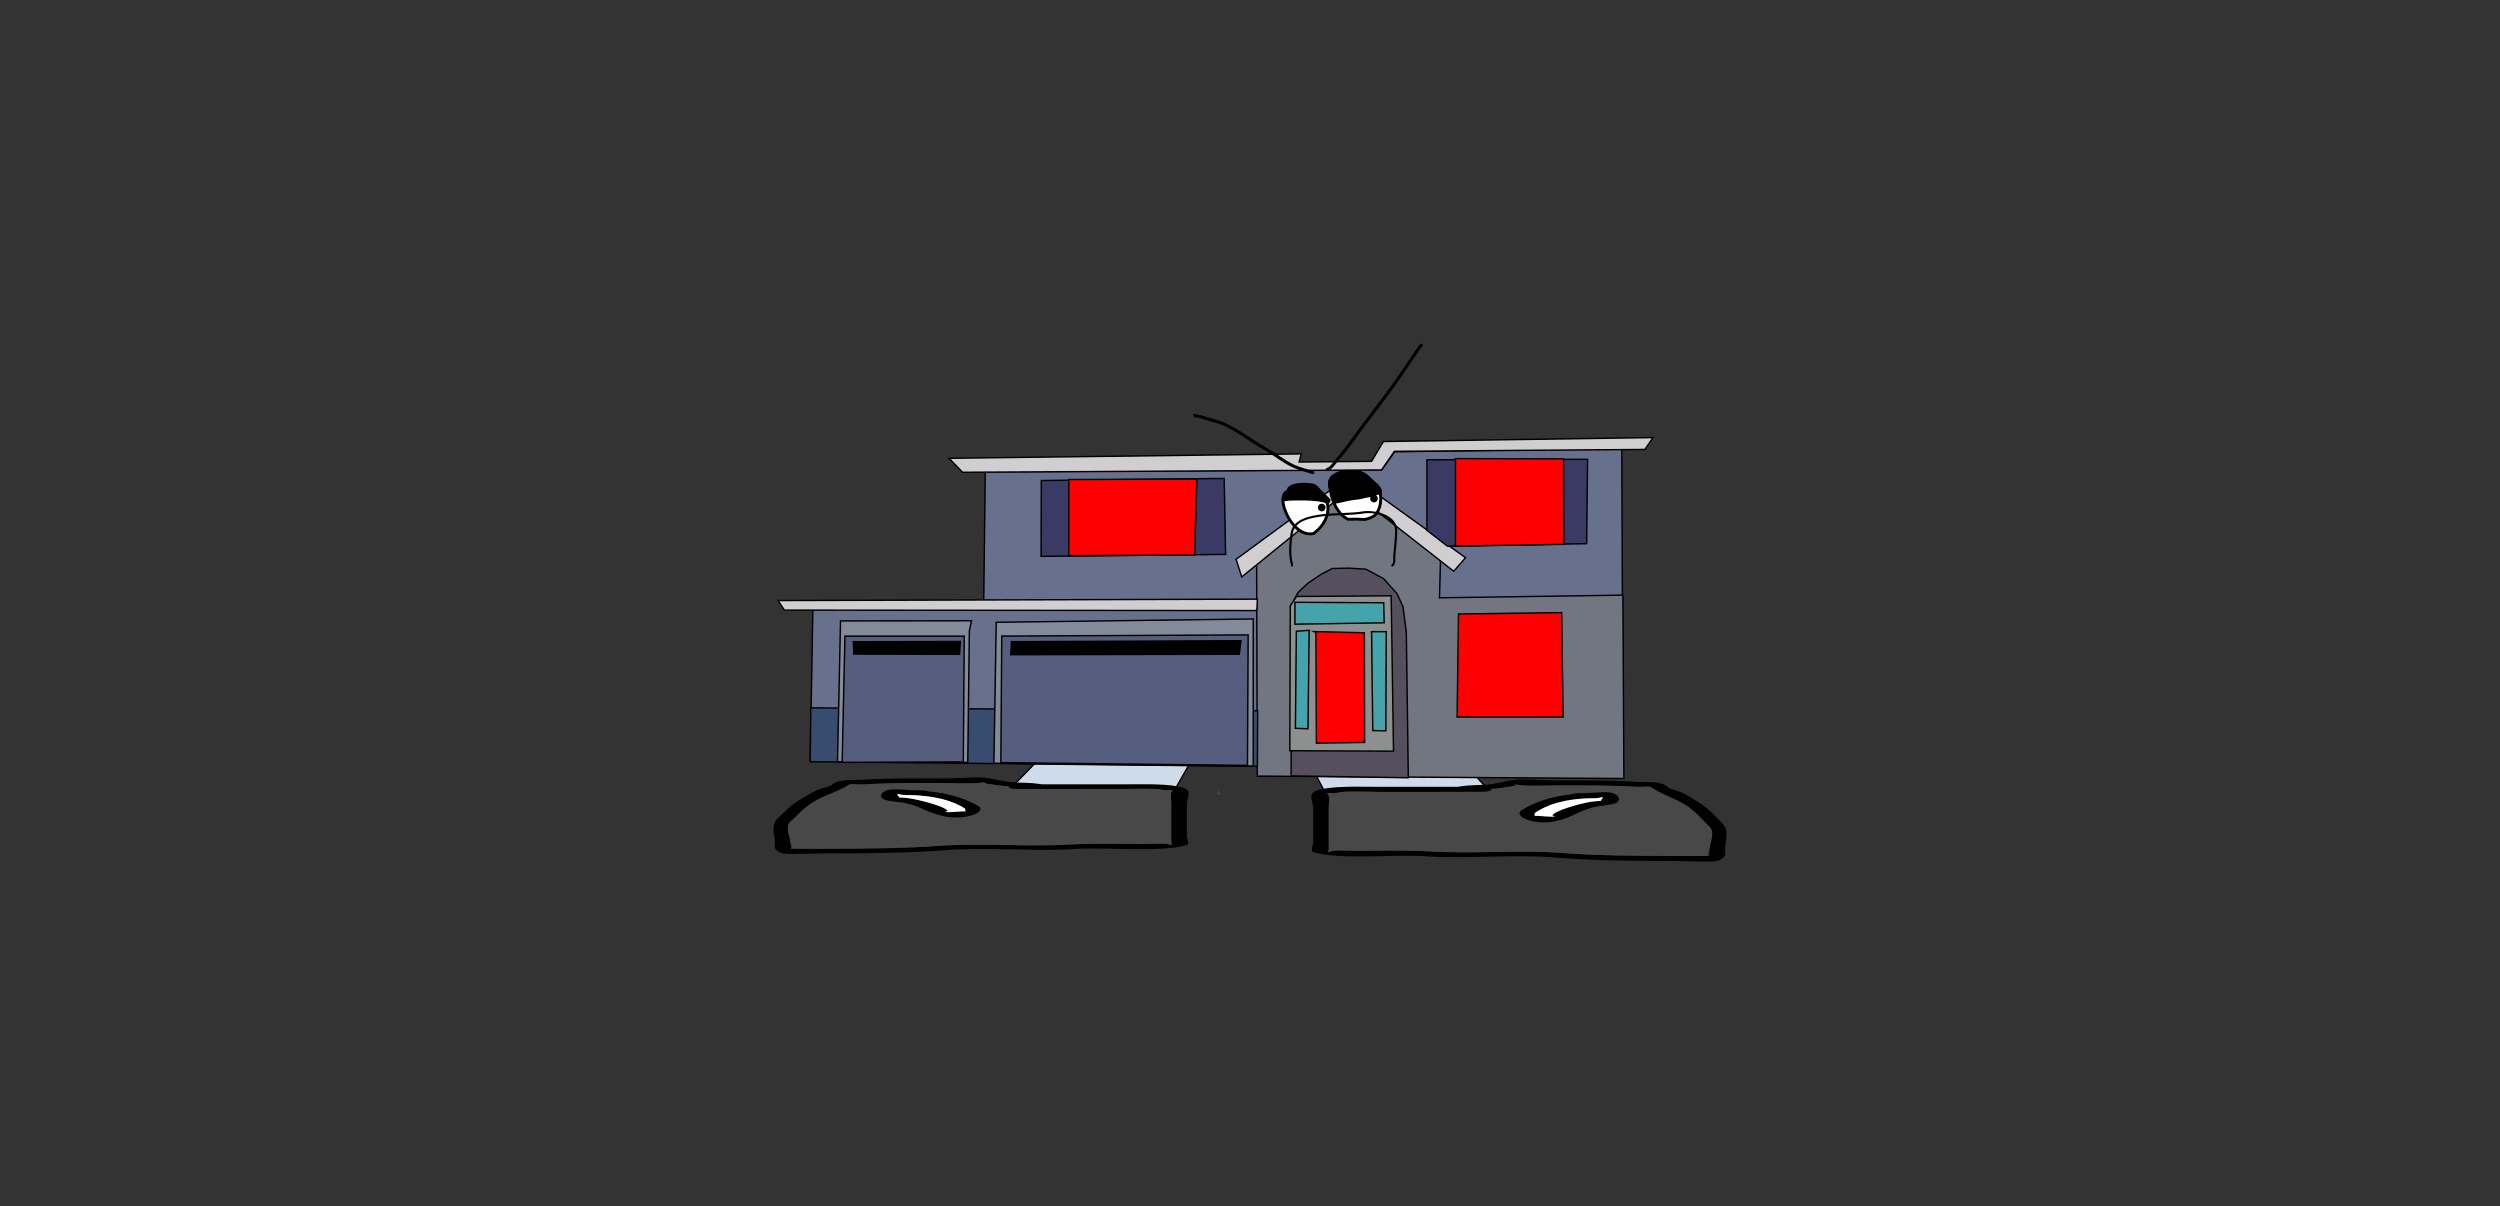 <svg version="1.1" xmlns="http://www.w3.org/2000/svg" xmlns:xlink="http://www.w3.org/1999/xlink" width="1733.093" height="836.336" viewBox="0,0,1733.093,836.336"><rect x="0" y="0" width="1733.093" height="836.336" fill="#333333" stroke="none"/><g transform="translate(546.547,238.168)"><g data-paper-data="{&quot;isPaintingLayer&quot;:true}" stroke-linejoin="miter" stroke-miterlimit="10" stroke-dasharray="" stroke-dashoffset="0" style="mix-blend-mode: normal"><path d="M-546.547,598.168v-836.336h1733.093v836.336z" fill="none" fill-rule="nonzero" stroke="#f00000" stroke-width="0" stroke-linecap="butt"/><path d="M295.792,308.036h2.067l0.258,4.04h-0.258v-3.872z" fill="#eb4a83" fill-rule="evenodd" stroke="none" stroke-width="1" stroke-linecap="butt"/><path d="M296.308,312.076h1.55h0.258l2.067,0.505z" fill="#9e8142" fill-rule="evenodd" stroke="none" stroke-width="1" stroke-linecap="butt"/><path d="M154.204,308.145l35.67,-36.661l99.666,-0.327l-20.982,36.988z" fill="#cedce9" fill-rule="nonzero" stroke="#000000" stroke-width="1" stroke-linecap="round"/><path d="M144.724,306.222c-3.442,-0.517 -11.634,-1.324 -8.044,-2.158c-1.963,0.267 -4.581,0.593 -5.975,0.681c-6.601,0.416 -15.155,0 -21.967,0c-18.686,0 -36.828,-0.221 -54.917,0.825c-8.175,0.473 -10.422,-0.987 -12.932,1.056c-5.178,3.427 -14.92,6.486 -21.177,9.937c-8.482,4.676 -11.771,9.191 -16.97,13.88c-5.884,3.862 -1.091,11.276 -1.091,15.574c0,1.151 1.65,3.199 0.074,4.045c1.567,0.043 3.081,0.082 4.045,0.082c6.407,0 12.814,0 19.221,0c25.486,0 55.097,-0.168 79.834,-2.027c29.371,-1.983 61.203,0.861 90.81,-0.919c16.213,-0.893 33.887,-0.362 50.395,-0.356c8.375,0.003 15.546,-0.953 19.221,0.825c0.966,0.467 0,-1.101 0,-1.651c0,-1.376 0,-2.751 0,-4.127c0,-7.704 0,-15.408 0,-23.112c0,-1.821 -1.588,-8.337 1.697,-9.042c-0.616,-0.011 -1.314,-0.029 -1.697,-0.037c-3.398,-0.075 -5.296,-0.018 -7.948,-0.587c-4.603,-0.987 -20.134,-0.238 -26.375,-0.238c-24.255,0 -48.509,0 -72.764,0c0,0 -5.492,0 -5.492,-1.651c0,-0.068 0.009,-0.133 0.027,-0.195c-2.625,-0.167 -5.277,-0.399 -7.975,-0.805zM230.928,305.571c14.641,0 33.354,-0.784 43.353,2.563c5.73,1.918 1.953,8.068 1.953,10.644c0,7.704 0,15.408 0,23.112c0,0.88 1.892,5.244 0,5.778c-19.105,5.396 -55.116,1.188 -78.445,2.768c-28.951,1.741 -62.291,-1.576 -90.3,0.885c-25.495,1.916 -56.21,2.125 -82.498,2.125c-3.771,0 -26.383,0.858 -28.831,0c-7.019,-2.462 -5.492,-4.515 -5.492,-7.429c0,-5.27 -3.108,-11.552 1.655,-16.618c5.329,-4.806 9.066,-9.626 17.566,-14.313c3.429,-1.89 7.132,-4.419 11.563,-6.127c2.899,-1.117 8.443,-2.025 9.135,-3.477c4.698,-3.823 13.189,-2.571 23.235,-3.213c17.884,-1.144 36.39,-0.825 54.916,-0.825c6.832,0 20.182,-0.945 25.002,-0.651c8.39,0.512 13.255,2.663 21.387,3.302c5.967,0.469 12.256,0.191 19.221,1.238c0.529,0.079 1.057,0.159 1.586,0.238c18.331,0 36.662,0 54.993,0z" data-paper-data="{&quot;index&quot;:null}" fill="#000000" fill-rule="nonzero" stroke="none" stroke-width="1" stroke-linecap="butt"/><path d="M152.775,306.948c-0.018,0.062 -0.026,0.127 -0.026,0.195c0,1.651 5.519,1.654 5.519,1.654c24.255,0 48.639,0.033 72.894,0.033c6.241,0 21.786,-0.741 26.389,0.246c2.652,0.569 4.554,0.515 7.952,0.59c0.384,0.008 1.082,0.027 1.698,0.038c-3.285,0.705 -1.681,7.237 -1.681,9.058c0,7.704 -0.011,15.454 -0.011,23.158c0,1.376 -0.009,2.758 -0.009,4.134c0,0.55 0.962,2.121 -0.004,1.653c-3.675,-1.778 -10.853,-0.819 -19.227,-0.822c-16.508,-0.006 -34.232,-0.518 -50.445,0.375c-29.607,1.78 -61.73,-1.048 -91.101,0.935c-24.737,1.859 -54.468,1.998 -79.954,1.998c-6.407,0 -12.825,-0.005 -19.232,-0.005c-0.964,0 -2.48,-0.04 -4.047,-0.083c1.576,-0.847 -0.084,-2.901 -0.084,-4.051c0,-4.298 -4.819,-11.741 1.065,-15.602c5.199,-4.689 8.5,-9.235 16.981,-13.912c6.258,-3.45 16.041,-6.534 21.219,-9.961c2.51,-2.043 4.774,-0.589 12.949,-1.062c18.088,-1.046 36.348,-0.849 55.034,-0.849c6.811,0 15.442,0.412 22.043,-0.004c1.393,-0.088 4.034,-0.414 5.997,-0.681c-3.59,0.834 4.634,1.641 8.077,2.159c2.698,0.405 5.381,0.64 8.007,0.807z" data-paper-data="{&quot;noHover&quot;:false,&quot;origItem&quot;:[&quot;Path&quot;,{&quot;applyMatrix&quot;:true,&quot;segments&quot;:[[[579.60736,595.76373],[0.95609,-0.20262],[0.00646,0.07548]],[[579.61718,596],[0,-0.08208],[0,2]],[[577.61718,598],[0,0],[-8.83333,0]],[[551.11718,598],[8.83333,0],[-2.27308,0]],[[541.51161,598.28885],[1.67648,-1.19621],[-0.96568,0.68904]],[[538.61718,599],[1.23739,-0.09027],[-0.13966,0.01019]],[[537.99901,599.04541],[0.22447,-0.0134],[1.19653,0.85421]],[[538.61718,610],[0,-2.20646],[0,9.33333]],[[538.61718,638],[0,-9.33333],[0,1.66667]],[[538.61718,643],[0,-1.66667],[0,0.66667]],[[538.61718,645],[-0.35177,0.56631],[1.33831,-2.15456]],[[545.61718,644],[-3.04994,0.00386],[6.01206,-0.00761]],[[563.97058,644.43107],[-5.90478,-1.08158],[10.78253,2.15651]],[[597.04254,645.54479],[-10.6965,-2.40266],[9.00888,2.25222]],[[626.11718,648],[-9.28168,0],[2.33333,0]],[[633.11718,648],[-2.33333,0],[0.35109,0]],[[634.59021,647.90091],[-0.5707,0.05184],[-0.57412,-1.02596]],[[634.61718,643],[0,1.39387],[0,-5.20707]],[[634.21982,624.13246],[2.14282,4.67827],[-1.8936,-5.6808]],[[628.03948,607.31672],[3.08887,5.66543],[-2.2791,-4.1802]],[[620.32688,595.27881],[1.8857,4.15235],[-0.91417,-2.47477]],[[615.61718,594],[2.9771,0.57275],[-6.58756,-1.26734]],[[595.61718,593],[6.8054,0],[-2.48058,0]],[[587.61718,593],[2.40395,0.50364],[-0.50743,-0.10631]],[[585.44122,592.1748],[0.71481,0.32365],[1.30749,1.01011]],[[582.51161,594.78885],[1.25365,-0.62682],[-0.98239,0.4912]]],&quot;closed&quot;:true}],&quot;index&quot;:null}" fill="#484848" fill-rule="nonzero" stroke="none" stroke-width="1" stroke-linecap="butt"/><path d="M75.789,313c0,0.558 1.893,1.234 0.95,1.676c2.414,0.075 4.841,0.238 6.998,0.562c8.315,1.25 25.231,5.804 26.826,8.815c0.13,0.245 -2.222,0.286 -1.823,0.503c1.325,0.723 12.123,-0.533 13.365,-0.328c0.281,0.046 0.419,0.119 0.474,0.207c-0.058,-0.274 -0.111,-0.538 -0.111,-0.704c0,-0.585 0.077,-1.215 -0.793,-1.738c-7.395,-4.61 -19.476,-8.993 -40.394,-8.993c0,0 -2.468,-0 -4.096,-0.497c-0.543,-0.093 -0.965,-0.202 -1.247,-0.329c-0.073,0.315 -0.149,0.636 -0.149,0.827zM122.468,325.382c0.375,0.338 0.264,-0.223 0.14,-0.81c-0.026,0.255 -0.396,0.579 -0.14,0.81zM131.498,320.516c6.829,4.106 -8.676,10.104 -22.76,7.342c-13.288,-2.606 -17.787,-7.844 -29.914,-9.667c-4.097,-0.616 -9.006,-0.952 -12.066,-1.976c-4.85,-1.624 -2.7,-7.168 6.575,-7.168c6.678,0 9.968,0.651 16.185,0.651h2.746c0,0 3.152,0 4.68,0.718c16.267,1.596 26.706,5.652 34.554,10.1z" data-paper-data="{&quot;index&quot;:null}" fill="#000000" fill-rule="nonzero" stroke="none" stroke-width="1" stroke-linecap="butt"/><path d="M75.734,312.118c0.283,0.128 0.705,0.237 1.248,0.329c1.627,0.497 4.107,0.494 4.107,0.494c20.918,0 33.436,4.479 40.83,9.09c0.87,0.523 0.769,1.165 0.769,1.749c0,0.166 0.043,0.435 0.101,0.708c-0.055,-0.088 -0.192,-0.161 -0.473,-0.207c-1.242,-0.205 -12.134,1.072 -13.459,0.35c-0.398,-0.217 1.692,-0.403 1.563,-0.648c-1.595,-3.011 -18.592,-7.542 -26.907,-8.792c-2.157,-0.324 -4.598,-0.481 -7.012,-0.555c0.944,-0.442 -0.927,-1.128 -0.927,-1.686c0,-0.191 0.089,-0.517 0.162,-0.832z" data-paper-data="{&quot;noHover&quot;:false,&quot;origItem&quot;:[&quot;Path&quot;,{&quot;applyMatrix&quot;:true,&quot;segments&quot;:[[[607.563,601.99816],[0.02649,0.38155],[-0.10299,0.15484]],[[607.10872,602.39727],[0.1976,-0.11227],[-0.59254,0.60273]],[[605.61718,603],[0,0],[-7.618,0]],[[590.90604,613.89443],[2.69308,-5.58508],[-0.31682,0.63364]],[[590.61718,616],[0,-0.70843],[0,0.20156]],[[590.57685,616.85325],[0.02106,-0.33136],[0.02013,-0.10671]],[[590.74964,616.60263],[-0.10238,0.05628],[0.45234,-0.24865]],[[595.61718,617],[-0.48256,0.87548],[0.14503,-0.26312]],[[594.95308,616.3906],[-0.04725,0.29671],[0.58086,-3.64773]],[[604.72276,605.71115],[-3.02833,1.51416],[0.78545,-0.39273]],[[607.27135,605.03032],[-0.87898,0.0905],[-0.34365,-0.53523]],[[607.61718,603],[0,0.6759],[0,-0.23192]]],&quot;closed&quot;:true}],&quot;index&quot;:null}" fill="#ffffff" fill-rule="nonzero" stroke="none" stroke-width="1" stroke-linecap="butt"/><path d="M371.442,310.047l-20.982,-39.728l99.666,0.352l35.67,39.376z" data-paper-data="{&quot;index&quot;:null}" fill="#cedce9" fill-rule="nonzero" stroke="#000000" stroke-width="1" stroke-linecap="round"/><path d="M495.276,307.982c-2.697,0.435 -5.349,0.685 -7.975,0.864c0.018,0.067 0.027,0.137 0.027,0.209c0,1.773 -5.492,1.773 -5.492,1.773c-24.255,0 -48.51,0 -72.764,0c-6.241,0 -21.772,-0.804 -26.375,0.256c-2.652,0.611 -4.55,0.55 -7.948,0.63c-0.384,0.009 -1.081,0.028 -1.697,0.04c3.285,0.757 1.697,7.756 1.697,9.712c0,8.275 0,16.549 0,24.824c0,1.478 0,2.955 0,4.433c0,0.591 -0.966,2.275 0,1.773c3.675,-1.91 10.846,-0.883 19.221,-0.887c16.508,-0.007 34.182,-0.577 50.395,0.382c29.607,1.912 61.439,-1.143 90.81,0.987c24.737,1.997 54.348,2.177 79.834,2.177c6.407,0 12.814,0 19.221,0c0.964,0 2.478,-0.042 4.045,-0.088c-1.576,-0.91 0.074,-3.109 0.074,-4.345c0,-4.616 4.793,-12.58 -1.091,-16.727c-5.199,-5.036 -8.489,-9.885 -16.97,-14.908c-6.258,-3.706 -16,-6.991 -21.177,-10.672c-2.51,-2.194 -4.757,-0.626 -12.932,-1.134c-18.088,-1.124 -36.23,-0.887 -54.917,-0.887c-6.811,0 -15.366,0.447 -21.967,0c-1.393,-0.094 -4.012,-0.445 -5.975,-0.732c3.59,0.896 -4.602,1.762 -8.044,2.318zM409.072,307.283c18.331,0 36.662,0 54.993,0c0.529,-0.085 1.057,-0.171 1.586,-0.256c6.965,-1.124 13.254,-0.826 19.221,-1.33c8.132,-0.686 12.996,-2.996 21.387,-3.546c4.82,-0.316 18.17,0.699 25.002,0.699c18.527,0 37.033,-0.342 54.916,0.887c10.046,0.69 18.537,-0.655 23.235,3.451c0.693,1.56 6.236,2.535 9.135,3.735c4.431,1.834 8.134,4.55 11.563,6.58c8.5,5.034 12.237,10.211 17.566,15.373c4.762,5.441 1.655,12.188 1.655,17.849c0,3.129 1.528,5.335 -5.492,7.979c-2.448,0.922 -25.061,0 -28.831,0c-26.287,0 -57.002,-0.225 -82.498,-2.283c-28.009,-2.643 -61.349,0.919 -90.3,-0.95c-23.33,-1.697 -59.34,2.823 -78.445,-2.973c-1.892,-0.574 0,-5.261 0,-6.206c0,-8.275 0,-16.549 0,-24.824c0,-2.766 -3.777,-9.372 1.953,-11.432c9.999,-3.595 28.712,-2.753 43.353,-2.753z" data-paper-data="{&quot;index&quot;:null}" fill="#000000" fill-rule="nonzero" stroke="none" stroke-width="1" stroke-linecap="butt"/><path d="M487.225,308.761c2.625,-0.18 5.309,-0.431 8.007,-0.867c3.442,-0.556 11.667,-1.423 8.077,-2.319c1.963,0.287 4.603,0.637 5.997,0.732c6.601,0.447 15.232,0.004 22.043,0.004c18.686,0 36.946,-0.212 55.034,0.911c8.175,0.508 10.439,-1.054 12.949,1.14c5.178,3.681 14.961,6.993 21.219,10.699c8.481,5.023 11.782,9.905 16.981,14.942c5.884,4.148 1.065,12.142 1.065,16.758c0,1.236 -1.661,3.442 -0.084,4.351c-1.567,0.046 -3.083,0.089 -4.047,0.089c-6.407,0 -12.825,0.006 -19.232,0.006c-25.486,0 -55.217,-0.149 -79.954,-2.146c-29.371,-2.13 -61.494,0.907 -91.101,-1.005c-16.213,-0.959 -33.937,-0.409 -50.445,-0.402c-8.374,0.003 -15.552,-1.027 -19.227,0.883c-0.966,0.502 -0.004,-1.185 -0.004,-1.776c0,-1.478 -0.009,-2.962 -0.009,-4.44c0,-8.275 -0.011,-16.598 -0.011,-24.873c0,-1.956 1.605,-8.972 -1.681,-9.729c0.616,-0.012 1.314,-0.032 1.698,-0.041c3.398,-0.08 5.3,-0.023 7.952,-0.633c4.603,-1.061 20.148,-0.264 26.389,-0.264c24.255,0 48.639,-0.035 72.894,-0.035c0,0 5.519,-0.003 5.519,-1.776c0,-0.073 -0.009,-0.143 -0.026,-0.21z" data-paper-data="{&quot;noHover&quot;:false,&quot;origItem&quot;:[&quot;Path&quot;,{&quot;applyMatrix&quot;:true,&quot;segments&quot;:[[[579.60736,595.76373],[0.95609,-0.20262],[0.00646,0.07548]],[[579.61718,596],[0,-0.08208],[0,2]],[[577.61718,598],[0,0],[-8.83333,0]],[[551.11718,598],[8.83333,0],[-2.27308,0]],[[541.51161,598.28885],[1.67648,-1.19621],[-0.96568,0.68904]],[[538.61718,599],[1.23739,-0.09027],[-0.13966,0.01019]],[[537.99901,599.04541],[0.22447,-0.0134],[1.19653,0.85421]],[[538.61718,610],[0,-2.20646],[0,9.33333]],[[538.61718,638],[0,-9.33333],[0,1.66667]],[[538.61718,643],[0,-1.66667],[0,0.66667]],[[538.61718,645],[-0.35177,0.56631],[1.33831,-2.15456]],[[545.61718,644],[-3.04994,0.00386],[6.01206,-0.00761]],[[563.97058,644.43107],[-5.90478,-1.08158],[10.78253,2.15651]],[[597.04254,645.54479],[-10.6965,-2.40266],[9.00888,2.25222]],[[626.11718,648],[-9.28168,0],[2.33333,0]],[[633.11718,648],[-2.33333,0],[0.35109,0]],[[634.59021,647.90091],[-0.5707,0.05184],[-0.57412,-1.02596]],[[634.61718,643],[0,1.39387],[0,-5.20707]],[[634.21982,624.13246],[2.14282,4.67827],[-1.8936,-5.6808]],[[628.03948,607.31672],[3.08887,5.66543],[-2.2791,-4.1802]],[[620.32688,595.27881],[1.8857,4.15235],[-0.91417,-2.47477]],[[615.61718,594],[2.9771,0.57275],[-6.58756,-1.26734]],[[595.61718,593],[6.8054,0],[-2.48058,0]],[[587.61718,593],[2.40395,0.50364],[-0.50743,-0.10631]],[[585.44122,592.1748],[0.71481,0.32365],[1.30749,1.01011]],[[582.51161,594.78885],[1.25365,-0.62682],[-0.98239,0.4912]]],&quot;closed&quot;:true}],&quot;index&quot;:null}" fill="#484848" fill-rule="nonzero" stroke="none" stroke-width="1" stroke-linecap="butt"/><path d="M564.211,315.262c0,-0.206 -0.076,-0.55 -0.149,-0.888c-0.283,0.137 -0.705,0.254 -1.247,0.354c-1.627,0.534 -4.096,0.534 -4.096,0.534c-20.918,0 -32.999,4.707 -40.394,9.659c-0.87,0.562 -0.793,1.239 -0.793,1.867c0,0.179 -0.053,0.463 -0.111,0.756c0.055,-0.095 0.193,-0.172 0.474,-0.222c1.242,-0.22 12.04,1.128 13.365,0.352c0.398,-0.233 -1.953,-0.277 -1.823,-0.54c1.595,-3.234 18.511,-8.126 26.826,-9.468c2.157,-0.348 4.584,-0.523 6.998,-0.604c-0.944,-0.474 0.95,-1.201 0.95,-1.8zM517.392,327.69c-0.125,0.63 -0.235,1.233 0.14,0.87c0.256,-0.248 -0.114,-0.596 -0.14,-0.87zM508.502,323.334c7.849,-4.777 18.287,-9.133 34.554,-10.848c1.528,-0.771 4.68,-0.771 4.68,-0.771h2.746c6.217,0 9.507,-0.699 16.185,-0.699c9.275,0 11.424,5.954 6.575,7.698c-3.06,1.1 -7.969,1.461 -12.066,2.123c-12.127,1.958 -16.626,7.583 -29.914,10.383c-14.083,2.967 -29.588,-3.476 -22.76,-7.885z" data-paper-data="{&quot;index&quot;:null}" fill="#000000" fill-rule="nonzero" stroke="none" stroke-width="1" stroke-linecap="butt"/><path d="M564.266,314.314c0.073,0.338 0.162,0.688 0.162,0.893c0,0.599 -1.871,1.336 -0.927,1.811c-2.414,0.08 -4.855,0.248 -7.012,0.596c-8.315,1.342 -25.313,6.209 -26.907,9.443c-0.13,0.263 1.961,0.463 1.563,0.696c-1.325,0.776 -12.217,-0.596 -13.459,-0.376c-0.281,0.05 -0.418,0.128 -0.473,0.223c0.058,-0.294 0.101,-0.582 0.101,-0.761c0,-0.628 -0.101,-1.317 0.769,-1.879c7.395,-4.952 19.913,-9.763 40.83,-9.763c0,0 2.48,0.004 4.107,-0.531c0.543,-0.1 0.965,-0.217 1.248,-0.354z" data-paper-data="{&quot;noHover&quot;:false,&quot;origItem&quot;:[&quot;Path&quot;,{&quot;applyMatrix&quot;:true,&quot;segments&quot;:[[[607.563,601.99816],[0.02649,0.38155],[-0.10299,0.15484]],[[607.10872,602.39727],[0.1976,-0.11227],[-0.59254,0.60273]],[[605.61718,603],[0,0],[-7.618,0]],[[590.90604,613.89443],[2.69308,-5.58508],[-0.31682,0.63364]],[[590.61718,616],[0,-0.70843],[0,0.20156]],[[590.57685,616.85325],[0.02106,-0.33136],[0.02013,-0.10671]],[[590.74964,616.60263],[-0.10238,0.05628],[0.45234,-0.24865]],[[595.61718,617],[-0.48256,0.87548],[0.14503,-0.26312]],[[594.95308,616.3906],[-0.04725,0.29671],[0.58086,-3.64773]],[[604.72276,605.71115],[-3.02833,1.51416],[0.78545,-0.39273]],[[607.27135,605.03032],[-0.87898,0.0905],[-0.34365,-0.53523]],[[607.61718,603],[0,0.6759],[0,-0.23192]]],&quot;closed&quot;:true}],&quot;index&quot;:null}" fill="#ffffff" fill-rule="nonzero" stroke="none" stroke-width="1" stroke-linecap="butt"/><path d="M291.471,218.3h1.55h0.258l2.067,0.775z" fill="#9e8142" fill-rule="evenodd" stroke="none" stroke-width="1" stroke-linecap="butt"/><path d="M377.282,244.307c0.354,0.334 0.354,0.703 0,1.106c-0.312,-0.362 -0.312,-0.73 0,-1.106z" fill="#fefffe" fill-rule="evenodd" stroke="none" stroke-width="1" stroke-linecap="butt"/><path d="M15.11,289.33l1.841,-104.982l118.385,-0.23l1.15,-95.26l274.85,-1.381l8.974,-12.425l149.835,-2.301l7.593,-0.734l0.92,228.533l-253.148,-0.92l1.841,-7.593z" fill="#67708d" fill-rule="nonzero" stroke="#000000" stroke-width="1" stroke-linecap="round"/><path d="M325.05,299.86l-0.46,-147.032l63.967,-52.002l63.507,49.011l-0.69,26.404l127.128,-1.841l0.69,127.128z" fill="#727681" fill-rule="nonzero" stroke="#000000" stroke-width="1" stroke-linecap="round"/><path d="M348.52,299.687v-118.212l4.832,-8.974l6.903,-6.443l9.204,-6.213l7.593,-3.912l11.505,-0.23l11.735,0.69l12.425,6.673l9.204,10.354l4.142,8.974l2.301,17.717l1.381,100.897z" fill="#56505e" fill-rule="nonzero" stroke="#000000" stroke-width="1" stroke-linecap="round"/><path d="M417.867,174.863l1.615,107.718l-71.879,-0.323l0.323,-100.468l4.361,-6.461z" fill="#8c908f" fill-rule="nonzero" stroke="#000000" stroke-width="1" stroke-linecap="round"/><path d="M413.021,193.581l-61.864,0.969v-15.183l61.541,0.323z" fill="#45a3ac" fill-rule="nonzero" stroke="#000000" stroke-width="1" stroke-linecap="round"/><path d="M414.152,268.448l-9.045,-0.162l-0.808,-68.567h10.176z" fill="#45a3ac" fill-rule="nonzero" stroke="#000000" stroke-width="1" stroke-linecap="round"/><path d="M360.202,267.034l-8.722,-0.323l0.646,-67.275l8.884,-0.646z" fill="#45a3ac" fill-rule="nonzero" stroke="#000000" stroke-width="1" stroke-linecap="round"/><path d="M364.402,199.678l34.889,0.808l0.162,76.038l-33.436,0.485l-0.323,-76.724z" fill="#ff0000" fill-rule="nonzero" stroke="#000000" stroke-width="1" stroke-linecap="round"/><path d="M324.822,183.97l-0.808,1.131l-326.805,-0.323l-4.361,-6.623l332.263,-0.969z" fill="#d0ced0" fill-rule="nonzero" stroke="#000000" stroke-width="1" stroke-linecap="round"/><path d="M388.867,101.229l-74.624,60.572l-3.877,-12.276l79.47,-58.31l79.591,57.261l-8.238,9.368z" fill="#d0ced0" fill-rule="nonzero" stroke="#000000" stroke-width="1" stroke-linecap="round"/><path d="M442.655,129.496v-48.942l111.367,-0.323l-0.646,58.472l-96.43,1.777z" fill="#393b64" fill-rule="nonzero" stroke="#000000" stroke-width="1" stroke-linecap="round"/><path d="M462.437,140.48v-60.733l74.948,0.162l0.162,59.28l-76.078,1.252" fill="#ff0000" fill-rule="nonzero" stroke="#000000" stroke-width="1" stroke-linecap="round"/><path d="M411.193,87.621l-290.462,1.615l-9.368,-9.691l244.145,-3.069l-1.454,5.653l50.194,-0.485l8.238,-13.73l186.884,-2.746l-5.653,8.238l-173.639,1.292z" fill="#d0ced0" fill-rule="nonzero" stroke="#000000" stroke-width="1" stroke-linecap="round"/><path d="M464.536,187.483l71.555,-0.969l0.969,72.363h-73.494z" fill="#ff0000" fill-rule="nonzero" stroke="#000000" stroke-width="1" stroke-linecap="round"/><path d="M15.543,252.537l309.764,1.938l-0.162,38.604l-310.006,-3.231z" fill="#374c6f" fill-rule="nonzero" stroke="#000000" stroke-width="1" stroke-linecap="round"/><path d="M126.914,192.167l-1.454,6.946l-1.131,91.262l-90.292,-0.485l2.1,-97.601z" fill="#838a99" fill-rule="nonzero" stroke="#000000" stroke-width="1" stroke-linecap="round"/><path d="M39.206,202.828h82.701l-0.646,87.183l-83.993,0.323z" fill="#555e7f" fill-rule="nonzero" stroke="#000000" stroke-width="1" stroke-linecap="round"/><path d="M45.021,206.705l74.14,-0.162l-0.485,8.884l-73.332,-0.162z" fill="#000000" fill-rule="nonzero" stroke="#000000" stroke-width="1" stroke-linecap="round"/><path d="M322.238,190.916v101.963l-179.777,-1.938l1.615,-97.722z" fill="#838a99" fill-rule="nonzero" stroke="#000000" stroke-width="1" stroke-linecap="round"/><path d="M147.266,290.496l0.646,-87.708l170.812,-0.808l-0.485,90.454z" fill="#555e7f" fill-rule="nonzero" stroke="#000000" stroke-width="1" stroke-linecap="round"/><path d="M154.616,206.664l159.102,-0.646l-1.131,9.368l-158.415,0.323z" fill="#000000" fill-rule="nonzero" stroke="#000000" stroke-width="1" stroke-linecap="round"/><path d="M303.097,146.173l-127.928,1.346l0.162,-52.576l126.757,-1.454z" fill="#393b64" fill-rule="nonzero" stroke="#000000" stroke-width="1" stroke-linecap="round"/><path d="M194.351,147.075v-52.819l88.839,-0.323l-1.615,52.657z" fill="#ff0000" fill-rule="nonzero" stroke="#000000" stroke-width="1" stroke-linecap="round"/><path d="M376.279,94.292c0.769,0.765 1.536,-0.007 1.536,-0.007c5.309,-5.348 14.134,-7.566 21.027,-3.959c3.046,1.594 5.081,4.554 7.664,6.652c5.664,4.323 5.206,17.036 0.312,21.767c-1.882,1.819 -4.559,2.576 -7.124,3.182c-1.598,-0.169 -3.321,0.128 -4.925,-0.224c-2.227,0.097 -4.531,0.048 -6.79,0.11c-6.768,-3.122 -10.907,-11.876 -12.056,-19.16c-0.471,-3.125 -1.681,-6.629 0.027,-8.951c0.032,0.187 0.128,0.389 0.329,0.59z" data-paper-data="{&quot;noHover&quot;:false,&quot;origItem&quot;:[&quot;Path&quot;,{&quot;applyMatrix&quot;:true,&quot;segments&quot;:[[[521.95838,341.96483],[-0.01667,0.21389],[-2.51251,2.06985]],[[519.4768,351.72196],[0.34861,-3.5517],[-0.75818,8.29192]],[[527.33632,375.91087],[-6.54613,-5.29068],[2.49065,0.55761]],[[534.76312,377.65449],[-2.46476,-0.51055],[1.65872,0.82936]],[[540.0653,379.26158],[-1.70264,-0.62682],[2.97607,0.04647]],[[548.70522,377.76236],[-2.56331,1.47041],[6.66685,-3.82437]],[[554.34307,353.96499],[5.00498,6.29984],[-2.24748,-3.01103]],[[547.83272,344.6127],[2.89338,2.58736],[-6.5483,-5.85572]],[[523.83701,343.12089],[7.2924,-4.38522],[0,0]],[[522.15667,342.70081],[0.63012,1.05021],[-0.1653,-0.2755]]],&quot;closed&quot;:true}]}" fill="#ffffff" fill-rule="nonzero" stroke="#000000" stroke-width="2" stroke-linecap="butt"/><path d="M344.445,105.497c0,0 -0.652,0.859 0.212,1.514c0.864,0.655 1.366,-0.298 1.366,-0.298c2.033,-2.684 4.368,-6.387 7.297,-8.13c1.362,-0.81 2.456,-0.129 3.958,-0.227c4.653,-0.305 9.027,1.718 12.114,5.278c0.922,1.222 2.284,2.165 2.954,3.545c4.588,9.449 -0.766,18.972 -8.188,24.458c-11.473,2.775 -21.137,-13.736 -21.427,-23.537c0.245,-1.13 0.313,-3.127 1.109,-4.055c0.945,-1.103 2.249,-1.752 3.478,-2.435c-1.04,1.342 -1.981,2.708 -2.874,3.885z" data-paper-data="{&quot;noHover&quot;:false,&quot;origItem&quot;:[&quot;Path&quot;,{&quot;applyMatrix&quot;:true,&quot;segments&quot;:[[[488.3096,342.53923],[-1.51011,1.18134],[-1.53391,0.40687]],[[483.9403,344.40615],[1.33969,-0.94584],[-1.12739,0.79595]],[[481.61976,348.52197],[0.58067,-1.16933],[-2.39539,10.80972]],[[498.48043,380.05978],[-13.32827,-0.13636],[9.64373,-3.9519]],[[514.1197,355.67768],[2.40851,11.61483],[-0.35185,-1.69676]],[[511.87957,351.00633],[0.67137,1.5927],[-2.39344,-4.75186]],[[500.14885,341.91879],[5.17877,0.9542],[-1.67168,-0.30801]],[[495.77608,341.07281],[1.715,-0.51012],[-3.68906,1.09729]],[[485.59672,347.92601],[2.96891,-2.37555],[0,0]],[[483.87527,347.73474],[0.76509,0.95636],[-0.76509,-0.95636]],[[484.06654,346.01329],[0,0],[1.30299,-1.04221]]],&quot;closed&quot;:true}]}" fill="#ffffff" fill-rule="nonzero" stroke="#000000" stroke-width="2" stroke-linecap="butt"/><path d="M367.144,114.316c-0.36,-1.423 0.502,-2.867 1.925,-3.227c1.423,-0.36 2.867,0.502 3.227,1.925c0.36,1.423 -0.502,2.867 -1.925,3.227c-1.423,0.36 -2.867,-0.502 -3.227,-1.925z" fill="#000000" fill-rule="nonzero" stroke="none" stroke-width="0.5" stroke-linecap="butt"/><path d="M377.887,110.777c-0.061,-0.09 -0.107,-0.207 -0.126,-0.358c-0.053,-0.424 0.166,-0.637 0.364,-0.741c0.041,-1.61 -1.034,-3.084 -1.796,-4.61c-0.768,-2.045 -1.752,-3.96 -2.041,-6.159c-0.954,-7.263 5.096,-10.363 11.378,-11.262c4.522,-0.376 9.655,0.439 13.852,2.229c1.393,0.594 1.882,1.86 3,2.789c1.355,1.126 2.78,2.09 4.151,3.185c1.935,1.615 5.913,4.856 4.437,7.912c-0.396,0.821 -2.186,0.988 -2.897,1.223c-0.275,0.091 -0.547,0.179 -0.817,0.265c0.54,0.352 0.955,0.9 1.125,1.575c0.36,1.423 -0.502,2.867 -1.925,3.227c-1.423,0.36 -2.867,-0.502 -3.227,-1.925h0c-0.159,-0.63 -0.079,-1.264 0.184,-1.807c-1.228,0.292 -2.478,0.541 -3.823,0.763c-3.459,1.163 -7.103,1.137 -10.662,1.796c-3.214,0.595 -6.415,1.579 -9.64,2.075c-0.06,0.216 -0.136,0.435 -0.23,0.659l-1.439,-0.395c0,0 0,-0.235 0.132,-0.442z" fill="#000000" fill-rule="nonzero" stroke="none" stroke-width="0.5" stroke-linecap="butt"/><path d="M281.352,48.675c0.558,-0.141 0.892,0.093 1.082,0.341c2.916,0.197 5.791,1.432 8.579,2.266c3.376,1.009 7.169,1.7 10.392,3.116c10.286,4.519 19.794,12.017 29.581,17.563c6.448,3.654 12.634,8.69 19.274,11.869c4.121,1.972 9.26,3.065 13.606,4.604c0,0 1.01,0.358 0.652,1.368c-0.358,1.01 -1.368,0.652 -1.368,0.652c-4.414,-1.564 -9.605,-2.683 -13.797,-4.682c-6.697,-3.195 -12.927,-8.264 -19.423,-11.946c-9.72,-5.509 -19.173,-12.978 -29.386,-17.466c-3.139,-1.379 -6.854,-2.041 -10.144,-3.024c-2.775,-0.83 -5.782,-2.236 -8.694,-2.203l-1.129,-1.155c0,0 -0.263,-1.039 0.776,-1.302z" fill="#000000" fill-rule="nonzero" stroke="none" stroke-width="0.5" stroke-linecap="butt"/><path d="M439.621,0.411c0.722,0.792 -0.07,1.514 -0.07,1.514l-0.598,0.507c-4.839,7.078 -9.678,14.155 -14.516,21.233c-8.284,12.114 -17.507,23.672 -26.269,35.446c-5.544,7.45 -10.808,15.254 -16.986,22.189c-2.02,2.267 -4.337,6.139 -7.28,6.99c0,0 -1.039,0.263 -1.302,-0.776c-0.263,-1.039 0.776,-1.302 0.776,-1.302c2.152,-0.404 4.737,-4.69 6.205,-6.338c6.136,-6.887 11.361,-14.643 16.867,-22.042c8.744,-11.751 17.954,-23.285 26.219,-35.377c4.839,-7.078 9.678,-14.155 14.516,-21.233l0.923,-0.881c0,0 0.792,-0.722 1.514,0.07z" fill="#000000" fill-rule="nonzero" stroke="none" stroke-width="0.5" stroke-linecap="butt"/><path d="M349.145,154.532c-0.75,0.01 -0.76,-0.74 -0.76,-0.74l0.02,-0.531c-2.021,-6.992 -1.236,-14.206 -0.342,-21.29c1.394,-10.539 13.675,-12.548 22.274,-13.696c9.507,-1.057 19.31,-0.485 28.724,-2.051c8.545,-0.863 22.998,2.81 23.04,13.57c0,5.711 -0.881,11.469 -1.302,17.159c-0.2,2.699 0.597,5.595 -1.691,7.428c0,0 -0.6,0.45 -1.05,-0.15c-0.45,-0.6 0.15,-1.05 0.15,-1.05c1.734,-1.173 0.952,-4.397 1.096,-6.339c0.418,-5.652 1.298,-11.375 1.298,-17.048c0.016,-3.6 -1.311,-4.756 -3.846,-7.001c-5.063,-4.485 -10.835,-5.75 -17.496,-5.082c-9.42,1.573 -19.229,0.997 -28.741,2.053c-7.737,1.03 -19.813,2.703 -20.968,12.395c-0.865,6.856 -1.703,13.916 0.293,20.681l0.04,0.93c0,0 0.01,0.75 -0.74,0.76z" fill="#000000" fill-rule="nonzero" stroke="none" stroke-width="0.5" stroke-linecap="butt"/><path d="M371.058,110.091c-5.398,-1.186 -11.656,-1.348 -16.942,-1.348c-3.294,0 -6.976,0.041 -10.218,0.588l-0.021,-0.003l0.001,0.006l-0.882,0.098c-0.031,0.004 -0.062,0.006 -0.094,0.006c-0.414,0 -0.75,-0.336 -0.75,-0.75c0,-0.163 0.052,-0.314 0.141,-0.438l0.689,-0.985l0.089,0.062c0.907,-1.742 1.99,-3.45 2.487,-5.308c0.198,-0.74 0.098,-1.634 0.657,-2.27c2.735,-3.109 8.803,-3.23 12.414,-3.224c1.697,0.212 3.661,0.26 5.307,0.619c2.203,0.481 3.629,2.591 5.106,4.07c2.337,2.339 4.426,4.551 6.811,6.896c-0.092,1.7 -0.539,2.312 -1.362,2.524c-0.295,0.294 -0.74,0.161 -0.74,0.161c-0.062,-0.019 -0.123,-0.038 -0.185,-0.057c-0.458,0.011 -0.985,-0.011 -1.584,-0.011l-0.828,-0.517c0,0 -0.044,-0.044 -0.094,-0.12z" fill="#000000" fill-rule="nonzero" stroke="none" stroke-width="0.5" stroke-linecap="butt"/></g></g></svg>